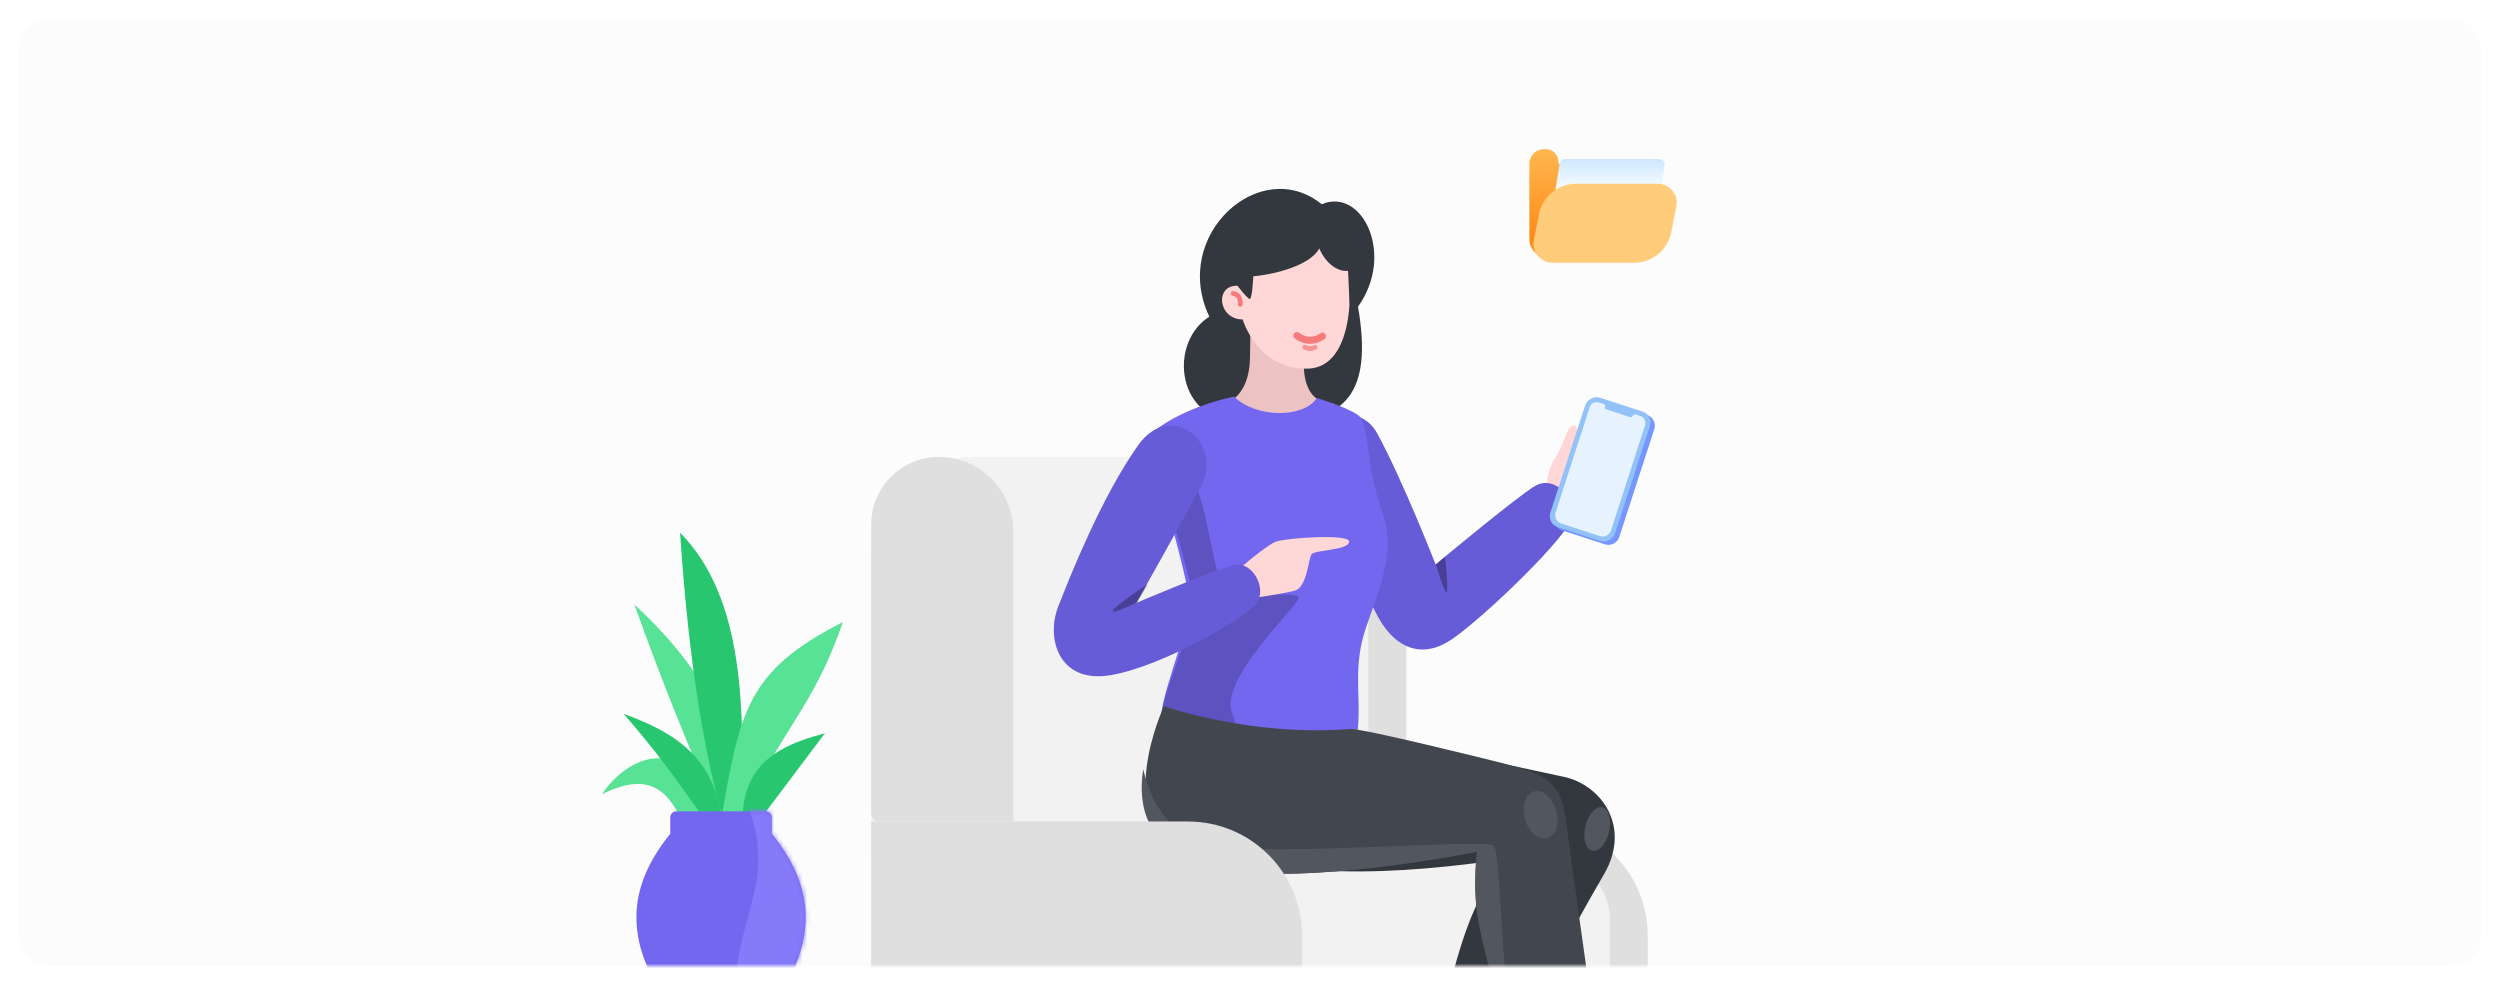 <svg width="528" height="208" viewBox="0 0 528 208" fill="none" xmlns="http://www.w3.org/2000/svg">
<g filter="url(#filter0_d)">
<rect x="4" width="520" height="200" rx="6" fill="#FCFCFC"/>
<mask id="mask0" style="mask-type:alpha" maskUnits="userSpaceOnUse" x="4" y="0" width="520" height="200">
<rect x="4" width="520" height="200" rx="6" fill="white"/>
</mask>
<g mask="url(#mask0)">
<path fill-rule="evenodd" clip-rule="evenodd" d="M348 193.611C348 180.295 337.205 169.5 323.889 169.5L257 169.5V239.5C257 241.709 258.791 243.5 261 243.5H344C346.209 243.5 348 241.709 348 239.5L348 193.611Z" fill="#DFDFDF"/>
<path fill-rule="evenodd" clip-rule="evenodd" d="M297 116.944C297 103.834 286.525 93.126 273.418 92.838L258 92.5V176.5H297V116.944Z" fill="#DFDFDF"/>
<path fill-rule="evenodd" clip-rule="evenodd" d="M289 116.611C289 103.295 278.205 92.5 264.889 92.5H205.84C193.778 92.5 184 102.278 184 114.34V175.753C184 176.718 184.782 177.5 185.747 177.5H289V116.611Z" fill="#F2F2F2"/>
<path fill-rule="evenodd" clip-rule="evenodd" d="M214 108.241C214 99.548 206.952 92.5 198.259 92.5C190.384 92.5 184 98.884 184 106.759V167.753C184 168.718 184.782 169.5 185.747 169.5H214V108.241Z" fill="#DFDFDF"/>
<path fill-rule="evenodd" clip-rule="evenodd" d="M340 190.1C340 183.141 334.359 177.5 327.4 177.5H262V233.5H340V190.1Z" fill="#F2F2F2"/>
<path fill-rule="evenodd" clip-rule="evenodd" d="M258.605 84.667C248.154 82.23 247.466 67.865 255.412 62.882C247.217 45.682 266.167 28.604 279.147 39.136C287.656 35.489 294.728 49.721 286.809 60.776C290.129 79.756 283.373 84.662 271.193 84.87L258.605 84.667Z" fill="#33373E"/>
<path fill-rule="evenodd" clip-rule="evenodd" d="M258.735 81.236C258.735 81.236 263.819 80.041 263.996 71.7C264.172 63.358 264.048 60.511 264.048 60.511L275.247 60.309C275.247 60.309 275.369 69.605 275.37 72.968C275.375 81.999 281.66 81.236 281.66 81.236C281.66 81.236 280.353 88.559 270.206 89.131C262.283 89.578 258.735 81.236 258.735 81.236Z" fill="#EDC2C2"/>
<path fill-rule="evenodd" clip-rule="evenodd" d="M261.438 56.345C256.442 56.152 257.257 63.475 262.447 63.465C262.447 63.465 265.461 73.868 275.925 73.868C284.424 73.868 284.977 61.743 285.054 59.324C285.137 56.745 285.147 48.273 285.147 48.273L261.243 48.262L261.438 56.345Z" fill="#FFD7D7"/>
<path d="M273.908 66.879C273.908 66.879 276.4 68.992 279.287 67.013" stroke="#F77B7B" stroke-width="1.5" stroke-linecap="round"/>
<path d="M275.553 69.326C276.328 69.684 277.075 69.71 277.741 69.353" stroke="#F49494" stroke-linecap="round"/>
<path d="M261.947 60.283C261.998 59.109 261.64 58.176 260.444 57.988" stroke="#F77B7B" stroke-linecap="round"/>
<path fill-rule="evenodd" clip-rule="evenodd" d="M260.647 55.441C260.647 55.441 263.385 59.12 263.94 59.139C264.495 59.159 264.689 54.355 264.689 54.355C268.048 54.098 276.548 52.403 278.632 48.454C280.089 51.938 282.875 53.486 284.705 53.188L285.052 60.591L285.906 45.709H259.978L260.647 55.441Z" fill="#33373E"/>
<path fill-rule="evenodd" clip-rule="evenodd" d="M271.113 148.448C278.908 148.797 322.295 158.406 330.177 160.039C338.06 161.671 344.724 170.505 338.713 180.734C331.962 192.216 314.543 224.826 310.314 232.177C308.22 235.816 297.66 233.776 300.141 227.669C304.765 216.285 306.912 187.686 318.702 177.258C318.702 177.258 279.054 184.168 261.927 176.253C249.48 170.5 252.296 147.606 271.113 148.448Z" fill="#33373E"/>
<path fill-rule="evenodd" clip-rule="evenodd" d="M326.346 102.29C326.346 102.29 326.258 95.938 328.477 92.619C330.695 89.3 330.784 85.774 332.463 85.889C334.142 86.005 332.479 94.2 332.479 94.2C332.479 94.2 334.61 93.385 336.14 92.354C337.671 91.323 342.312 86.241 343.397 87.141C345.235 88.676 342.273 97.332 340.66 99.063C339.042 100.794 330.2 106.486 330.2 106.486L326.346 102.29Z" fill="#FFD7D7"/>
<path fill-rule="evenodd" clip-rule="evenodd" d="M278.441 98.484C282.068 106.906 288.707 122.377 291.445 126.993C294.875 132.774 300.284 135.32 306.617 131.032C313.272 126.525 331.596 108.947 332.133 104.966C332.666 100.984 328.181 96.207 324.123 98.68C320.065 101.154 303.202 115.206 303.202 115.206C303.202 115.206 296.397 97.737 290.922 87.618C286.181 78.863 272.922 85.68 278.441 98.484Z" fill="#675CD7"/>
<path fill-rule="evenodd" clip-rule="evenodd" d="M303.272 115.214C303.272 115.214 305.1 121.422 305.528 121.063C305.955 120.703 305.201 113.592 305.201 113.592L303.272 115.214Z" fill="black" fill-opacity="0.303"/>
<path d="M349.384 86.651C349.793 85.39 349.104 84.036 347.843 83.626L338.758 80.675C337.497 80.265 336.143 80.955 335.734 82.216L328.335 104.987C327.925 106.248 328.615 107.602 329.876 108.012L338.961 110.963C340.221 111.373 341.575 110.683 341.985 109.423L349.384 86.651Z" fill="#7596FF"/>
<rect width="14.352" height="28.744" rx="2.4" transform="matrix(-0.951 -0.309 -0.309 0.951 349.214 83.675)" fill="#93C2F9"/>
<path d="M346.457 83.859L345.422 83.522C345.211 83.454 344.986 83.549 344.884 83.738L344.852 83.813C344.775 84.05 344.52 84.18 344.283 84.103L339.291 82.481C339.08 82.413 338.954 82.204 338.983 81.991L339.001 81.912C339.078 81.674 338.949 81.419 338.711 81.342L337.681 81.007C336.916 80.759 336.097 81.145 335.792 81.875L335.748 81.995L328.545 104.232C328.232 105.202 328.762 106.244 329.73 106.56L337.92 109.221C338.847 109.524 339.84 109.051 340.201 108.159L340.246 108.035C340.246 108.035 340.246 108.034 340.245 108.033L347.447 85.802C347.709 84.991 347.266 84.121 346.457 83.859Z" fill="#E6F3FF"/>
<path fill-rule="evenodd" clip-rule="evenodd" d="M242.202 88.336C242.202 88.336 250.94 117.637 251.199 123.183C251.458 128.73 244.052 145.032 245.313 149.152C248.22 158.674 285.338 162.774 286.756 149.965C287.418 143.991 286.041 138.63 287.627 131.591C289.207 124.552 295.56 114.092 291.957 104.258C288.354 94.424 289.319 85.326 286.742 83.606C284.165 81.886 278.141 80.06 278.141 80.06C275.212 84.377 265.323 84.314 260.604 79.756C260.604 79.756 248.881 82.033 242.202 88.336Z" fill="#7367F0"/>
<path fill-rule="evenodd" clip-rule="evenodd" d="M250.032 93.082C255.857 102.338 255.84 118.454 258.968 120.565C262.096 122.676 274.272 120.605 274.272 122.276C274.272 123.948 257.446 139.266 260.208 146.589C261.655 150.424 261.262 153.854 259.031 156.881L258.303 156.722C251.673 155.221 246.343 152.527 245.313 149.152C244.052 145.031 252.312 128.729 252.053 123.182C251.833 118.474 244.888 96.65 242.793 90.161C244.499 87.148 246.911 88.122 250.032 93.082Z" fill="black" fill-opacity="0.199"/>
<path fill-rule="evenodd" clip-rule="evenodd" d="M259.965 117.64C259.965 117.64 267.326 111.117 269.579 110.36C271.832 109.603 285.029 108.693 284.945 110.404C284.851 112.237 277.763 112.131 277.028 113.033C276.294 113.934 276.127 120.096 273.351 120.788C270.58 121.48 262.274 122.672 262.274 122.672L259.965 117.64Z" fill="#FFD7D7"/>
<path fill-rule="evenodd" clip-rule="evenodd" d="M240.384 90.02C232.629 100.979 226.008 117.673 223.467 124.181C220.926 130.689 223.489 140.506 234.664 138.579C245.819 136.656 263.567 126.212 265.531 123.166C267.495 120.119 264.512 114.575 260.755 115.301C257.274 115.972 240.01 123.323 240.01 123.323C240.01 123.323 251.117 103.609 253.829 98.325C258.359 89.499 247.214 80.364 240.384 90.02Z" fill="#675CD7"/>
<path fill-rule="evenodd" clip-rule="evenodd" d="M240.186 123.188C240.186 123.188 234.369 126.082 235.078 124.869C235.788 123.655 242.406 119.391 242.406 119.391L240.186 123.188Z" fill="black" fill-opacity="0.303"/>
<path fill-rule="evenodd" clip-rule="evenodd" d="M245.833 145.15C245.833 145.15 234.5 169.117 250.427 177.346C265.829 185.305 311.938 175.892 311.938 175.892C311.938 175.892 311.114 182.535 311.938 188.459C314.09 203.932 324.324 229.71 326.49 232.95C329.484 237.429 338.605 234.051 338.777 230.321C338.949 226.591 331.901 178.956 330.829 169.872C329.763 160.788 326.397 159.468 316.564 156.985C314.306 156.414 287.594 149.767 285.147 149.961C264.121 151.626 245.833 145.15 245.833 145.15Z" fill="#42474F"/>
<path fill-rule="evenodd" clip-rule="evenodd" d="M258.257 174.873C273.505 176.584 313.876 173.058 315.497 174.66C317.045 176.19 316.787 202.809 320.259 218.215L319.731 216.76C316.465 207.678 313.075 196.631 311.938 188.459C311.114 182.535 311.938 175.892 311.938 175.892L310.079 176.253C301.314 177.901 263.981 184.35 250.427 177.347C243.083 173.552 240.086 167.248 241.436 158.434C243.761 168.396 249.368 173.876 258.257 174.873Z" fill="#52565E"/>
<ellipse cx="337.332" cy="171.091" rx="2.563" ry="4.705" transform="rotate(13 337.332 171.091)" fill="#52565E"/>
<ellipse cx="325.372" cy="168.097" rx="3.418" ry="5.132" transform="rotate(-16 325.372 168.097)" fill="#52565E"/>
<path fill-rule="evenodd" clip-rule="evenodd" d="M275 193.611C275 180.295 264.205 169.5 250.889 169.5L184 169.5V241.753C184 242.718 184.782 243.5 185.747 243.5H275L275 193.611Z" fill="#DFDFDF"/>
<path fill-rule="evenodd" clip-rule="evenodd" d="M323 30.553C323 28.867 324.367 27.5 326.053 27.5H326.524C327.95 27.5 329.106 28.656 329.106 30.082C329.106 30.517 329.459 30.869 329.893 30.869H346.733C348.942 30.869 350.733 32.66 350.733 34.87V46.456C350.733 48.666 348.942 50.456 346.733 50.456H327C324.791 50.456 323 48.666 323 46.456V30.553Z" fill="url(#paint0_linear)"/>
<path fill-rule="evenodd" clip-rule="evenodd" d="M329.386 30.613C329.481 30.022 329.991 29.587 330.59 29.587H350.37C351.12 29.587 351.692 30.259 351.573 31L348.614 49.431C348.52 50.022 348.009 50.456 347.411 50.456H327.631C326.88 50.456 326.308 49.785 326.427 49.044L329.386 30.613Z" fill="url(#paint1_linear)"/>
<path fill-rule="evenodd" clip-rule="evenodd" d="M350.128 34.805C352.649 34.805 354.542 37.11 354.051 39.584L352.964 45.059C352.22 48.803 348.934 51.5 345.117 51.5H327.872C325.351 51.5 323.458 49.195 323.949 46.721L325.036 41.246C325.78 37.502 329.066 34.805 332.883 34.805L350.128 34.805Z" fill="#FFCC7B"/>
<path fill-rule="evenodd" clip-rule="evenodd" d="M152.522 169.832C145.757 154.831 139.612 139.425 133.986 123.679C146.945 135.652 157.022 150.238 155.587 169.832H152.522Z" fill="#57E295"/>
<path fill-rule="evenodd" clip-rule="evenodd" d="M156.127 171.398C157.728 145.82 157.05 122.065 143.631 108.5C145.482 136.584 148.944 156.367 153.329 171.398H156.127Z" fill="#28C76F"/>
<path fill-rule="evenodd" clip-rule="evenodd" d="M156.743 168.734C164.24 150.86 171.773 145.736 178 127.389C157.62 137.748 156.343 146.302 152.343 168.734H156.743Z" fill="#57E295"/>
<path fill-rule="evenodd" clip-rule="evenodd" d="M160.778 168.735L174.227 150.86C167.731 152.675 156.875 155.614 156.875 168.735H160.778Z" fill="#28C76F"/>
<path fill-rule="evenodd" clip-rule="evenodd" d="M148.199 168.734H143.713C140.862 162.899 136.844 158.881 127.124 163.751C133.495 154.237 146.568 151.358 148.199 168.734Z" fill="#57E295"/>
<path fill-rule="evenodd" clip-rule="evenodd" d="M152.326 168.734H148.595C141.748 159.135 138.804 154.952 131.718 146.755C141.053 150.227 150.634 154.952 152.326 168.734Z" fill="#28C76F"/>
<path fill-rule="evenodd" clip-rule="evenodd" d="M161.705 167.349H142.858C142.14 167.349 141.558 167.916 141.558 168.616V172.102C136.792 177.964 134.409 183.827 134.409 189.689C134.409 195.371 136.444 201.053 140.514 206.735C140.757 207.074 141.155 207.277 141.579 207.277H162.983C163.408 207.277 163.806 207.074 164.049 206.735C168.119 201.053 170.154 195.371 170.154 189.689C170.154 183.937 167.86 178.186 163.272 172.434L163.005 172.102V168.616C163.005 167.916 162.423 167.349 161.705 167.349Z" fill="#7367F0"/>
<mask id="mask1" style="mask-type:alpha" maskUnits="userSpaceOnUse" x="134" y="167" width="37" height="41">
<path fill-rule="evenodd" clip-rule="evenodd" d="M161.705 167.349H142.858C142.14 167.349 141.558 167.916 141.558 168.616V172.102C136.792 177.964 134.409 183.827 134.409 189.689C134.409 195.371 136.444 201.053 140.514 206.735C140.757 207.074 141.155 207.277 141.579 207.277H162.983C163.408 207.277 163.806 207.074 164.049 206.735C168.119 201.053 170.154 195.371 170.154 189.689C170.154 183.937 167.86 178.186 163.272 172.434L163.005 172.102V168.616C163.005 167.916 162.423 167.349 161.705 167.349Z" fill="white"/>
</mask>
<g mask="url(#mask1)">
<path fill-rule="evenodd" clip-rule="evenodd" d="M174.703 166.251H157.806C165.895 184.615 149.938 195.49 157.806 213.784H174.703V166.251Z" fill="#857AF9"/>
</g>
</g>
</g>
<defs>
<filter id="filter0_d" x="0" y="0" width="528" height="208" filterUnits="userSpaceOnUse" color-interpolation-filters="sRGB">
<feFlood flood-opacity="0" result="BackgroundImageFix"/>
<feColorMatrix in="SourceAlpha" type="matrix" values="0 0 0 0 0 0 0 0 0 0 0 0 0 0 0 0 0 0 127 0" result="hardAlpha"/>
<feOffset dy="4"/>
<feGaussianBlur stdDeviation="2"/>
<feComposite in2="hardAlpha" operator="out"/>
<feColorMatrix type="matrix" values="0 0 0 0 0 0 0 0 0 0 0 0 0 0 0 0 0 0 0.25 0"/>
<feBlend mode="normal" in2="BackgroundImageFix" result="effect1_dropShadow"/>
<feBlend mode="normal" in="SourceGraphic" in2="effect1_dropShadow" result="shape"/>
</filter>
<linearGradient id="paint0_linear" x1="352.909" y1="46.135" x2="352.909" y2="19.577" gradientUnits="userSpaceOnUse">
<stop stop-color="#FF8C19"/>
<stop offset="1" stop-color="#FFC967"/>
</linearGradient>
<linearGradient id="paint1_linear" x1="349.634" y1="36.136" x2="349.634" y2="23.852" gradientUnits="userSpaceOnUse">
<stop stop-color="#F8FDFF"/>
<stop offset="1" stop-color="#AAD4FF"/>
</linearGradient>
</defs>
</svg>
